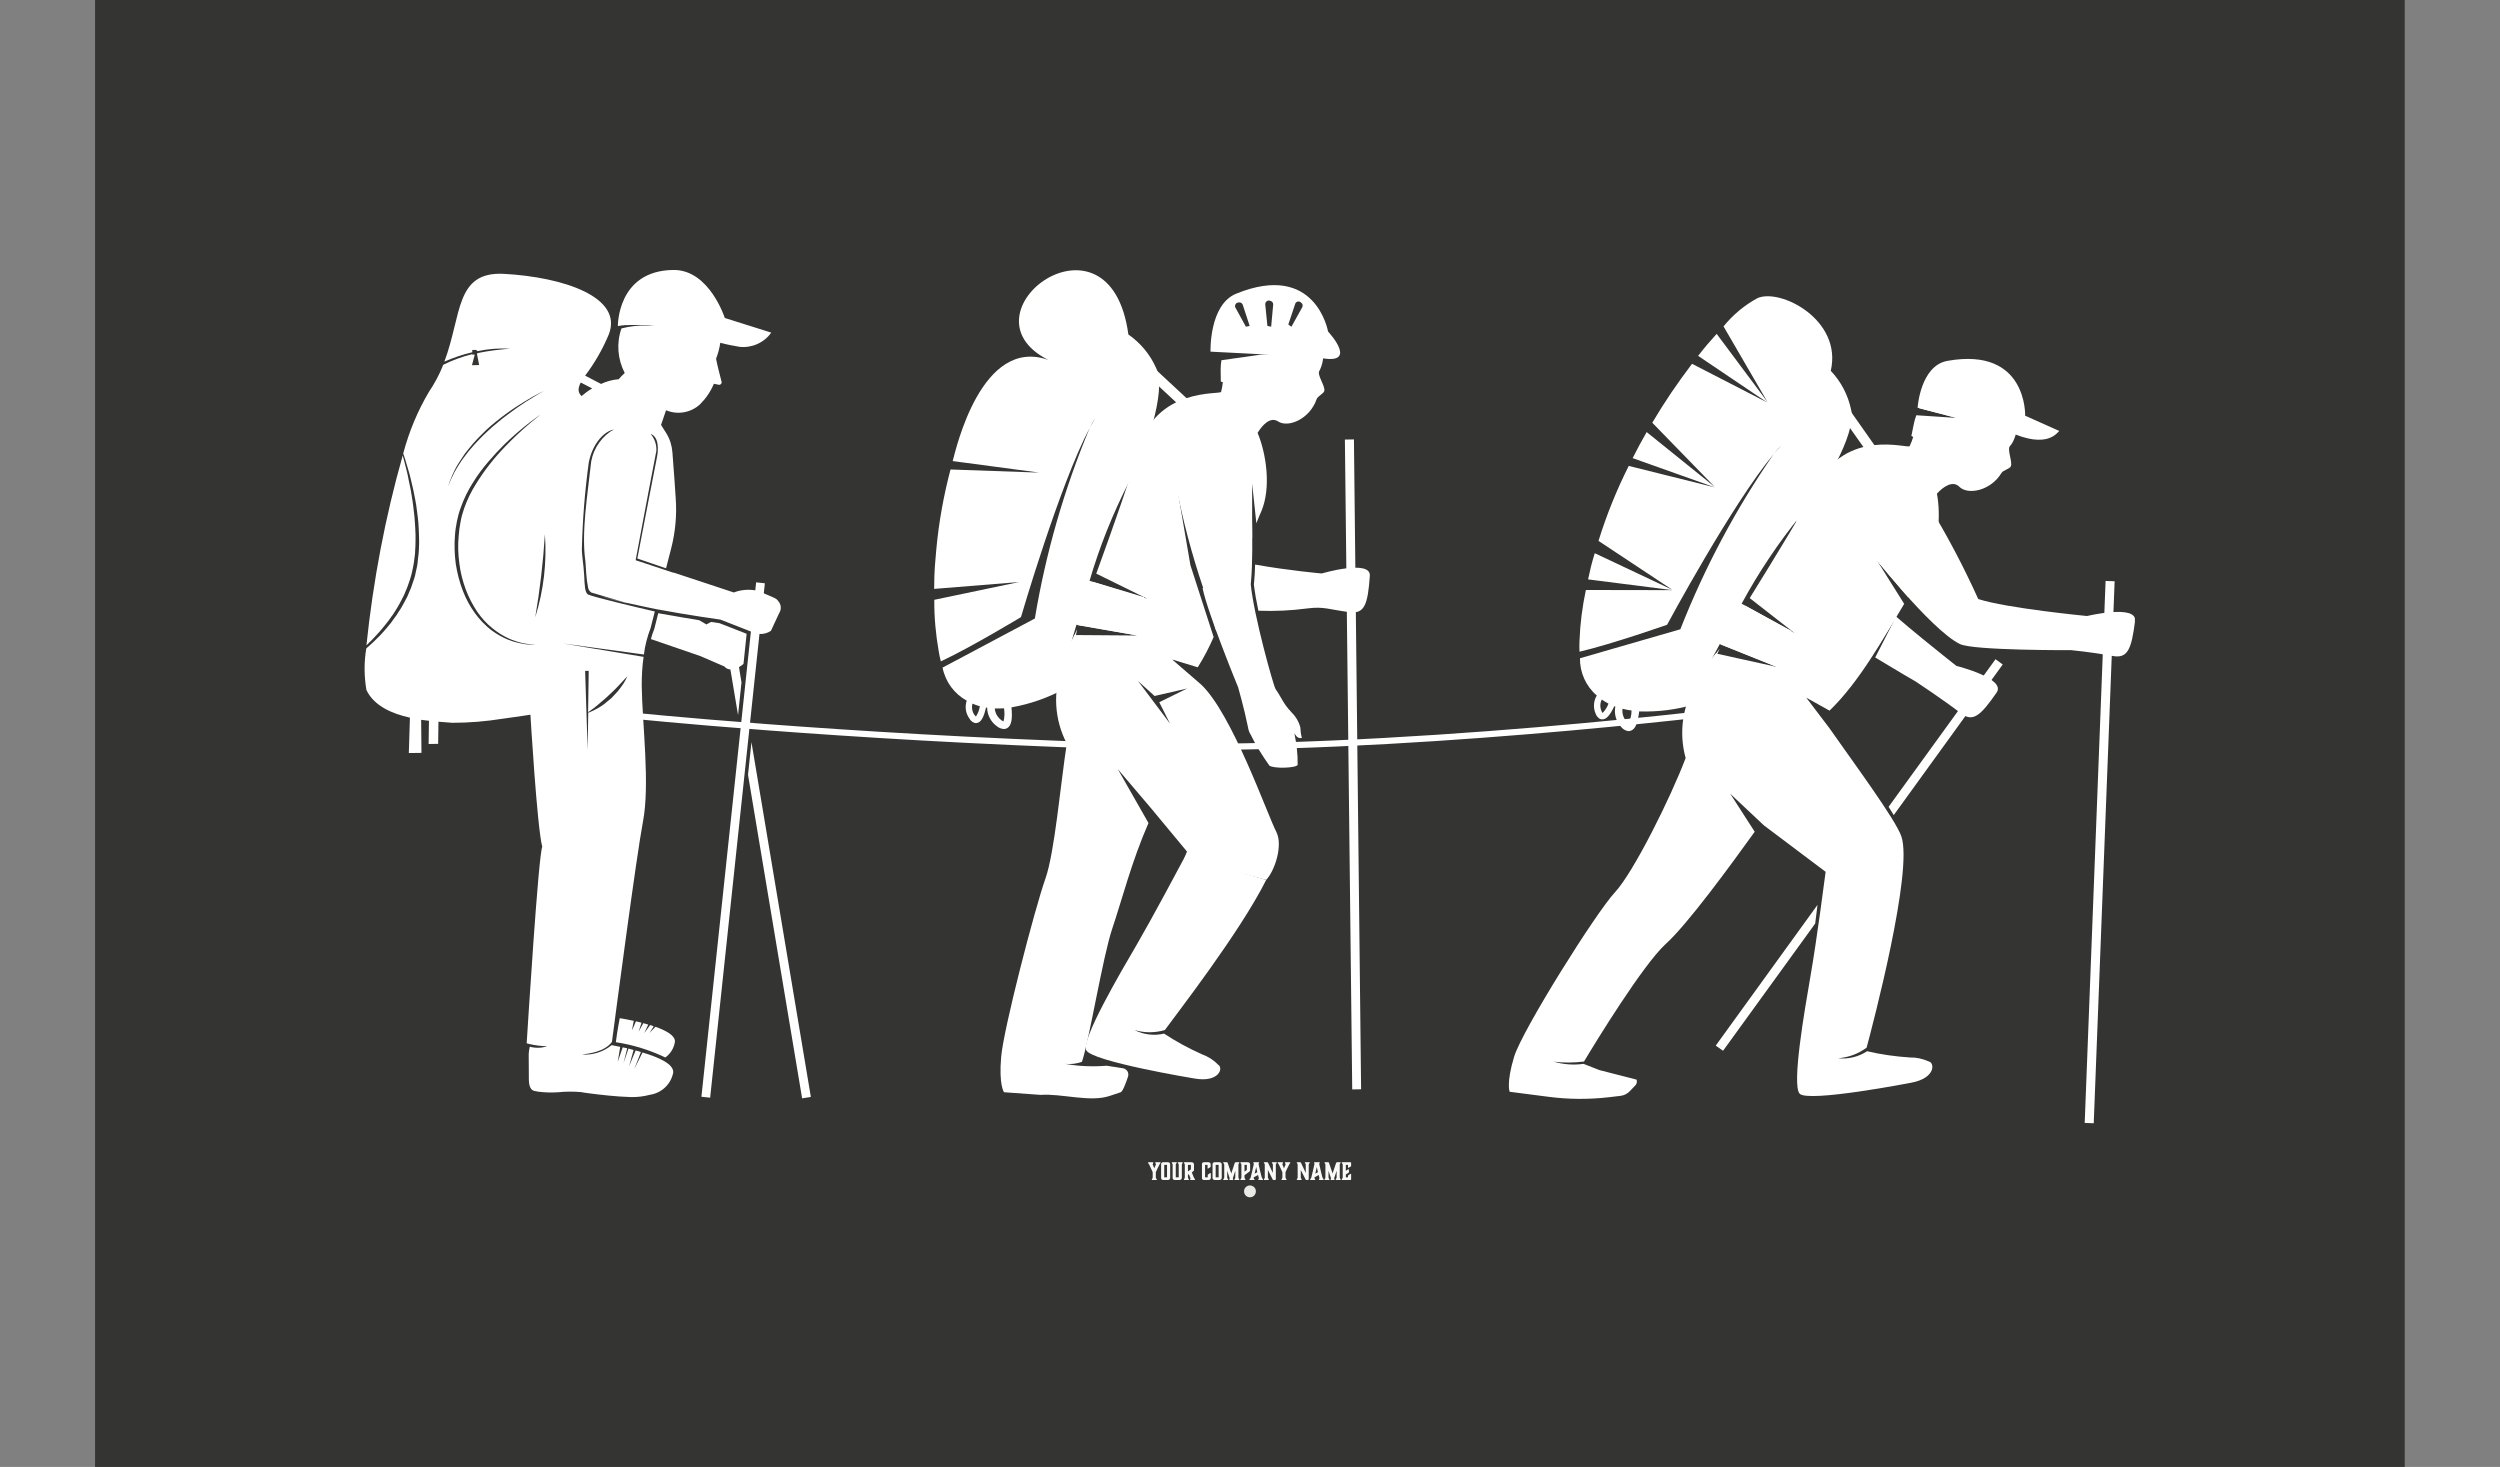 <svg xmlns="http://www.w3.org/2000/svg" version="1.1" xmlns:xlink="http://www.w3.org/1999/xlink" viewBox="0 0 13.087 7.679"><rect x="0" y="0" width="13.087" height="7.679" fill="#808080" stroke="none"/><g transform="matrix(0.816,0,0,0.816,6.008,6.084)"><rect width="14.817" height="14.817" x="-6.753" y="-10.158" fill="#343432"></rect><g transform="matrix(1,0,0,1,0,0)" clip-path="url(#SvgjsClipPath19072)"><g clip-path="url(#SvgjsClipPath190676fed7fe4-1639-46c5-82fa-522db4c468f3)"><path d=" M 4.939 -4.84 C 4.939 -4.84 4.956 -5.11 5.131 -5.141 C 5.644 -5.232 5.629 -4.789 5.629 -4.789 L 5.848 -4.691 C 5.837 -4.686 5.776 -4.569 5.522 -4.688 Z" fill="#ffffff" transform="matrix(1,0,0,1,0,0)" fill-rule="nonzero"></path></g><g clip-path="url(#SvgjsClipPath190676fed7fe4-1639-46c5-82fa-522db4c468f3)"><path d=" M 4.616 -3.937 C 4.616 -3.937 5.022 -3.415 5.211 -3.324 C 5.298 -3.282 5.925 -3.285 5.925 -3.285 C 5.925 -3.285 6.06 -3.272 6.189 -3.248 C 6.287 -3.229 6.311 -3.291 6.334 -3.472 C 6.348 -3.581 6.026 -3.504 6.026 -3.504 C 6.026 -3.504 5.508 -3.554 5.328 -3.613 C 5.234 -3.822 5.126 -4.026 5.006 -4.222 C 4.886 -4.418 4.681 -4.399 4.616 -3.937 Z" fill="#ffffff" transform="matrix(1,0,0,1,0,0)" fill-rule="nonzero"></path></g><g clip-path="url(#SvgjsClipPath190676fed7fe4-1639-46c5-82fa-522db4c468f3)"><path d=" M 6.145 -3.729 L 6.203 -3.727 L 6.069 -0.25 L 6.011 -0.252 Z" fill="#ffffff" transform="matrix(1,0,0,1,0,0)" fill-rule="nonzero"></path></g><g clip-path="url(#SvgjsClipPath190676fed7fe4-1639-46c5-82fa-522db4c468f3)"><path d=" M 4.446 -4.794 L 4.499 -4.832 L 4.665 -4.596 L 4.612 -4.559 Z" fill="#ffffff" transform="matrix(1,0,0,1,0,0)" fill-rule="nonzero"></path></g><g clip-path="url(#SvgjsClipPath190676fed7fe4-1639-46c5-82fa-522db4c468f3)"><path d=" M 5.188 -3.184 C 5.188 -3.184 4.786 -3.499 4.654 -3.635 C 4.649 -3.814 4.626 -4.348 4.626 -4.348 C 4.626 -4.348 4.409 -4.599 4.138 -4.219 C 4.138 -4.219 4.263 -3.603 4.388 -3.435 C 4.467 -3.364 4.554 -3.303 4.647 -3.251 L 4.789 -3.476 L 4.667 -3.238 C 4.8 -3.157 4.928 -3.083 4.928 -3.083 C 4.928 -3.083 5.111 -2.962 5.215 -2.881 C 5.293 -2.82 5.342 -2.863 5.446 -3.013 C 5.509 -3.104 5.188 -3.184 5.188 -3.184 Z" fill="#ffffff" transform="matrix(1,0,0,1,0,0)" fill-rule="nonzero"></path></g><g clip-path="url(#SvgjsClipPath190676fed7fe4-1639-46c5-82fa-522db4c468f3)"><path d=" M 4.297 -1.651 L 3.644 -0.748 L 3.691 -0.715 L 4.282 -1.531 L 4.297 -1.651 Z" fill="#ffffff" transform="matrix(1,0,0,1,0,0)" fill-rule="nonzero"></path></g><g clip-path="url(#SvgjsClipPath190676fed7fe4-1639-46c5-82fa-522db4c468f3)"><path d=" M 5.439 -3.227 L 4.753 -2.28 L 4.786 -2.227 L 5.485 -3.193 L 5.439 -3.227 Z" fill="#ffffff" transform="matrix(1,0,0,1,0,0)" fill-rule="nonzero"></path></g><g clip-path="url(#SvgjsClipPath190676fed7fe4-1639-46c5-82fa-522db4c468f3)"><path d=" M 4.3 -4.288 C 4.3 -4.288 4.554 -4.665 4.512 -4.83 C 4.492 -4.923 4.447 -5.009 4.382 -5.077 C 4.458 -5.405 4.057 -5.609 3.911 -5.543 C 3.827 -5.497 3.754 -5.436 3.694 -5.362 L 3.976 -4.877 L 3.65 -5.314 C 3.606 -5.265 3.579 -5.235 3.531 -5.173 L 3.976 -4.873 L 3.492 -5.122 C 3.4 -5.001 3.314 -4.875 3.237 -4.744 L 3.638 -4.332 L 3.201 -4.684 C 3.164 -4.62 3.146 -4.585 3.111 -4.517 L 3.639 -4.329 L 3.086 -4.467 C 3.008 -4.312 2.943 -4.151 2.892 -3.986 L 3.366 -3.672 L 2.868 -3.907 C 2.846 -3.836 2.841 -3.811 2.825 -3.739 L 3.367 -3.67 L 2.811 -3.671 C 2.788 -3.563 2.774 -3.454 2.77 -3.344 C 2.769 -3.32 2.769 -3.297 2.77 -3.275 C 2.979 -3.324 3.332 -3.448 3.332 -3.448 C 3.332 -3.448 3.751 -4.227 4.016 -4.543 C 4.03 -4.562 4.046 -4.58 4.064 -4.596 C 4.048 -4.581 4.033 -4.563 4.016 -4.543 C 3.774 -4.193 3.573 -3.816 3.417 -3.419 L 2.773 -3.233 C 2.772 -3.142 2.811 -3.054 2.881 -2.994 C 2.86 -2.96 2.857 -2.916 2.873 -2.879 C 2.878 -2.864 2.888 -2.852 2.901 -2.844 C 2.906 -2.842 2.911 -2.841 2.917 -2.841 C 2.944 -2.841 2.967 -2.87 2.993 -2.925 L 3 -2.923 C 2.991 -2.877 3.004 -2.83 3.035 -2.795 C 3.046 -2.78 3.062 -2.77 3.079 -2.766 C 3.086 -2.765 3.092 -2.766 3.099 -2.768 C 3.13 -2.779 3.144 -2.82 3.153 -2.892 C 3.273 -2.888 3.394 -2.903 3.51 -2.938 L 3.668 -3.292 L 3.667 -3.292 L 3.619 -3.229 L 3.67 -3.324 L 3.68 -3.32 L 4.038 -3.176 L 4.131 -3.408 L 3.81 -3.583 C 3.919 -3.784 4.046 -3.974 4.19 -4.151 Z M 2.918 -2.882 C 2.915 -2.886 2.913 -2.89 2.911 -2.895 C 2.901 -2.918 2.901 -2.945 2.913 -2.968 C 2.927 -2.959 2.941 -2.95 2.956 -2.942 C 2.948 -2.92 2.935 -2.899 2.918 -2.882 Z M 3.084 -2.816 C 3.079 -2.819 3.075 -2.823 3.072 -2.827 C 3.052 -2.849 3.042 -2.879 3.046 -2.909 C 3.065 -2.904 3.085 -2.9 3.104 -2.898 C 3.104 -2.869 3.097 -2.841 3.084 -2.816 Z" fill="#ffffff" transform="matrix(1,0,0,1,0,0)" fill-rule="nonzero"></path></g><g clip-path="url(#SvgjsClipPath190676fed7fe4-1639-46c5-82fa-522db4c468f3)"><path d=" M 5.532 -4.595 C 5.575 -4.638 5.594 -4.783 5.594 -4.783 C 5.594 -4.783 5.073 -4.985 5.003 -4.925 C 4.979 -4.9 4.961 -4.87 4.949 -4.837 L 5.187 -4.775 L 4.931 -4.792 C 4.924 -4.774 4.919 -4.756 4.915 -4.737 C 4.912 -4.724 4.899 -4.659 4.899 -4.659 L 4.911 -4.653 C 4.905 -4.633 4.897 -4.613 4.888 -4.594 C 4.879 -4.575 4.481 -4.715 4.288 -4.336 C 4.217 -4.197 4.038 -3.903 3.862 -3.619 L 4.149 -3.395 L 3.832 -3.571 L 3.832 -3.571 C 3.777 -3.481 3.723 -3.395 3.676 -3.322 L 3.68 -3.32 L 4.038 -3.177 L 3.644 -3.264 L 3.618 -3.229 C 3.561 -3.138 3.524 -3.081 3.524 -3.081 C 3.432 -2.936 3.405 -2.759 3.451 -2.593 C 3.356 -2.341 3.117 -1.86 2.997 -1.731 C 2.876 -1.602 2.404 -0.849 2.351 -0.678 C 2.299 -0.507 2.322 -0.452 2.322 -0.452 L 2.569 -0.42 C 2.698 -0.403 2.829 -0.402 2.959 -0.417 L 3.035 -0.426 C 3.057 -0.429 3.078 -0.44 3.093 -0.456 L 3.131 -0.496 C 3.138 -0.505 3.14 -0.518 3.136 -0.53 L 2.898 -0.591 L 2.796 -0.631 C 2.732 -0.622 2.667 -0.627 2.605 -0.645 C 2.669 -0.637 2.734 -0.638 2.799 -0.646 C 2.871 -0.767 3.177 -1.266 3.322 -1.399 C 3.463 -1.526 3.737 -1.902 3.894 -2.12 L 3.737 -2.364 L 3.953 -2.161 L 4.349 -1.863 C 4.349 -1.863 4.292 -1.421 4.251 -1.189 C 4.214 -0.974 4.131 -0.498 4.182 -0.44 C 4.234 -0.381 4.898 -0.51 4.898 -0.51 C 5.058 -0.54 5.049 -0.641 5.009 -0.647 C 4.971 -0.664 4.931 -0.673 4.889 -0.672 C 4.797 -0.678 4.705 -0.691 4.615 -0.712 C 4.56 -0.676 4.494 -0.66 4.429 -0.667 C 4.495 -0.672 4.558 -0.695 4.612 -0.735 C 4.653 -0.888 4.911 -1.869 4.835 -2.09 C 4.797 -2.2 4.529 -2.562 4.373 -2.785 L 4.225 -2.98 L 4.374 -2.897 C 4.566 -3.082 4.717 -3.357 4.853 -3.582 L 4.68 -3.858 L 4.878 -3.625 C 4.92 -3.695 4.955 -3.753 4.982 -3.792 C 5.075 -3.927 5.09 -4.147 5.063 -4.289 C 5.103 -4.333 5.164 -4.376 5.207 -4.333 C 5.261 -4.279 5.408 -4.306 5.478 -4.423 C 5.488 -4.439 5.53 -4.448 5.537 -4.464 C 5.55 -4.492 5.511 -4.573 5.532 -4.595 Z" fill="#ffffff" transform="matrix(1,0,0,1,0,0)" fill-rule="nonzero"></path></g><g clip-path="url(#SvgjsClipPath190676fed7fe4-1639-46c5-82fa-522db4c468f3)"><path d=" M -3.387 -0.924 C -3.387 -0.924 -3.348 -0.918 -3.297 -0.907 L -3.309 -0.845 L -3.283 -0.904 C -3.272 -0.901 -3.26 -0.898 -3.247 -0.895 L -3.266 -0.837 L -3.236 -0.892 C -3.226 -0.889 -3.215 -0.887 -3.204 -0.883 L -3.23 -0.828 L -3.192 -0.88 C -3.184 -0.878 -3.177 -0.875 -3.169 -0.872 C -3.181 -0.853 -3.196 -0.829 -3.196 -0.829 L -3.158 -0.869 C -3.088 -0.844 -3.03 -0.812 -3.033 -0.773 C -3.039 -0.732 -3.061 -0.696 -3.095 -0.672 C -3.195 -0.72 -3.302 -0.753 -3.412 -0.77 C -3.403 -0.844 -3.387 -0.924 -3.387 -0.924 Z" fill="#ffffff" transform="matrix(1,0,0,1,0,0)" fill-rule="nonzero"></path></g><g clip-path="url(#SvgjsClipPath190676fed7fe4-1639-46c5-82fa-522db4c468f3)"><path d=" M -3.167 -3.417 L -3.166 -3.419 L -3.14 -3.522 C -3.042 -3.504 -2.949 -3.489 -2.877 -3.477 L -2.831 -3.45 L -2.801 -3.466 C -2.774 -3.462 -2.754 -3.459 -2.747 -3.458 L -2.573 -3.39 L -2.593 -3.197 C -2.597 -3.194 -2.6 -3.191 -2.604 -3.188 C -2.61 -3.184 -2.616 -3.18 -2.622 -3.176 L -2.606 -3.078 L -2.628 -2.868 L -2.677 -3.161 C -2.692 -3.162 -2.706 -3.168 -2.715 -3.18 L -2.87 -3.247 L -3.187 -3.356 C -3.182 -3.377 -3.175 -3.397 -3.167 -3.417 Z" fill="#ffffff" transform="matrix(1,0,0,1,0,0)" fill-rule="nonzero"></path></g><g clip-path="url(#SvgjsClipPath190676fed7fe4-1639-46c5-82fa-522db4c468f3)"><path d=" M -2.161 -0.419 L -2.217 -0.41 L -2.564 -2.485 L -2.542 -2.695 L -2.161 -0.419 Z" fill="#ffffff" transform="matrix(1,0,0,1,0,0)" fill-rule="nonzero"></path></g><g clip-path="url(#SvgjsClipPath190676fed7fe4-1639-46c5-82fa-522db4c468f3)"><path d=" M -2.863 -0.42 L -2.512 -3.72 L -2.456 -3.714 L -2.807 -0.414 Z" fill="#ffffff" transform="matrix(1,0,0,1,0,0)" fill-rule="nonzero"></path></g><g clip-path="url(#SvgjsClipPath190676fed7fe4-1639-46c5-82fa-522db4c468f3)"><path d=" M -4.753 -4.433 C -4.749 -4.415 -4.744 -4.396 -4.741 -4.376 C -4.737 -4.356 -4.732 -4.336 -4.728 -4.314 C -4.725 -4.293 -4.72 -4.271 -4.717 -4.247 C -4.714 -4.224 -4.71 -4.201 -4.708 -4.176 C -4.705 -4.152 -4.702 -4.128 -4.701 -4.102 C -4.7 -4.076 -4.697 -4.051 -4.697 -4.025 C -4.697 -4.012 -4.697 -3.999 -4.697 -3.986 C -4.697 -3.973 -4.698 -3.96 -4.698 -3.946 C -4.699 -3.933 -4.7 -3.92 -4.7 -3.907 C -4.701 -3.893 -4.704 -3.88 -4.705 -3.867 C -4.707 -3.854 -4.708 -3.84 -4.711 -3.827 L -4.719 -3.788 L -4.724 -3.768 C -4.725 -3.763 -4.727 -3.756 -4.729 -3.75 C -4.733 -3.737 -4.737 -3.724 -4.742 -3.711 C -4.746 -3.698 -4.751 -3.686 -4.756 -3.674 C -4.761 -3.661 -4.766 -3.65 -4.771 -3.638 L -4.789 -3.603 C -4.796 -3.591 -4.801 -3.579 -4.808 -3.568 L -4.828 -3.535 C -4.832 -3.53 -4.835 -3.524 -4.838 -3.519 L -4.849 -3.504 C -4.857 -3.493 -4.864 -3.483 -4.871 -3.473 C -4.878 -3.463 -4.887 -3.454 -4.894 -3.444 C -4.901 -3.435 -4.909 -3.425 -4.917 -3.416 L -4.94 -3.39 C -4.964 -3.363 -4.988 -3.339 -5.012 -3.316 C -4.969 -3.729 -4.892 -4.136 -4.779 -4.535 L -4.778 -4.529 C -4.774 -4.515 -4.77 -4.5 -4.766 -4.484 C -4.762 -4.468 -4.757 -4.451 -4.753 -4.433 Z" fill="#ffffff" transform="matrix(1,0,0,1,0,0)" fill-rule="nonzero"></path></g><g clip-path="url(#SvgjsClipPath190676fed7fe4-1639-46c5-82fa-522db4c468f3)"><path d=" M -3.558 -3.648 L -3.559 -3.649 C -3.563 -3.651 -3.567 -3.653 -3.57 -3.655 C -3.564 -3.651 -3.557 -3.648 -3.55 -3.645 Z" fill="#ffffff" transform="matrix(1,0,0,1,0,0)" fill-rule="nonzero"></path></g><g clip-path="url(#SvgjsClipPath190676fed7fe4-1639-46c5-82fa-522db4c468f3)"><path d=" M -3.514 -3.633 C -3.471 -3.62 -3.411 -3.605 -3.353 -3.591 L -3.332 -3.585 C -3.4 -3.6 -3.463 -3.617 -3.514 -3.633 Z" fill="#ffffff" transform="matrix(1,0,0,1,0,0)" fill-rule="nonzero"></path></g><g clip-path="url(#SvgjsClipPath190676fed7fe4-1639-46c5-82fa-522db4c468f3)"><path d=" M -2.363 -3.59 C -2.383 -3.619 -2.38 -3.614 -2.464 -3.65 C -2.469 -3.652 -2.474 -3.654 -2.48 -3.657 C -2.492 -3.662 -2.505 -3.666 -2.519 -3.669 C -2.565 -3.676 -2.612 -3.672 -2.655 -3.655 L -3.039 -3.782 L -3.044 -3.782 L -3.285 -3.862 L -3.22 -4.208 L -3.194 -4.345 L -3.152 -4.564 C -3.15 -4.603 -3.163 -4.642 -3.189 -4.672 C -3.187 -4.671 -3.184 -4.67 -3.182 -4.669 C -3.122 -4.639 -3.148 -4.524 -3.148 -4.524 L -3.207 -4.221 L -3.274 -3.873 L -3.09 -3.81 L -3.057 -3.938 C -3.03 -4.043 -3.02 -4.152 -3.028 -4.261 L -3.036 -4.379 L -3.049 -4.553 C -3.052 -4.596 -3.065 -4.639 -3.088 -4.676 L -3.122 -4.73 L -3.09 -4.824 C -3.016 -4.793 -2.931 -4.808 -2.872 -4.862 C -2.834 -4.9 -2.804 -4.944 -2.783 -4.994 L -2.754 -4.988 C -2.748 -4.986 -2.742 -4.988 -2.738 -4.992 C -2.734 -4.996 -2.732 -5.002 -2.734 -5.008 C -2.745 -5.05 -2.765 -5.129 -2.769 -5.155 C -2.756 -5.188 -2.747 -5.222 -2.742 -5.257 C -2.702 -5.246 -2.661 -5.238 -2.619 -5.231 C -2.54 -5.222 -2.461 -5.257 -2.415 -5.322 L -2.713 -5.416 C -2.713 -5.416 -2.812 -5.726 -3.042 -5.724 C -3.404 -5.721 -3.399 -5.364 -3.399 -5.364 C -3.393 -5.365 -3.387 -5.366 -3.381 -5.367 C -3.377 -5.367 -3.373 -5.368 -3.368 -5.369 L -3.363 -5.369 C -3.362 -5.369 -3.361 -5.369 -3.36 -5.369 C -3.359 -5.369 -3.357 -5.369 -3.355 -5.37 L -3.352 -5.37 L -3.346 -5.37 C -3.345 -5.37 -3.344 -5.37 -3.343 -5.37 L -3.337 -5.37 C -3.335 -5.37 -3.334 -5.37 -3.333 -5.37 L -3.326 -5.371 L -3.324 -5.371 C -3.315 -5.371 -3.306 -5.371 -3.296 -5.371 L -3.269 -5.371 C -3.267 -5.371 -3.264 -5.371 -3.262 -5.371 L -3.254 -5.371 C -3.251 -5.371 -3.249 -5.371 -3.246 -5.371 C -3.244 -5.371 -3.241 -5.371 -3.238 -5.371 C -3.235 -5.371 -3.232 -5.371 -3.229 -5.371 C -3.226 -5.371 -3.224 -5.371 -3.221 -5.371 C -3.218 -5.371 -3.215 -5.371 -3.211 -5.371 L -3.203 -5.371 C -3.199 -5.371 -3.195 -5.371 -3.191 -5.37 C -3.189 -5.37 -3.186 -5.37 -3.184 -5.37 C -3.177 -5.37 -3.171 -5.369 -3.164 -5.369 L -3.209 -5.368 C -3.209 -5.368 -3.21 -5.368 -3.21 -5.368 C -3.266 -5.369 -3.322 -5.363 -3.376 -5.349 C -3.409 -5.255 -3.401 -5.152 -3.355 -5.063 C -3.37 -5.049 -3.383 -5.036 -3.394 -5.023 C -3.434 -5.02 -3.472 -5.009 -3.507 -4.993 L -3.609 -5.046 C -3.547 -5.128 -3.496 -5.217 -3.457 -5.311 C -3.364 -5.55 -3.747 -5.678 -4.129 -5.699 C -4.444 -5.716 -4.399 -5.436 -4.512 -5.136 C -4.455 -5.161 -4.395 -5.182 -4.333 -5.196 L -4.333 -5.211 L -4.308 -5.211 L -4.3 -5.203 C -4.231 -5.218 -4.16 -5.223 -4.089 -5.219 C -4.159 -5.214 -4.229 -5.205 -4.298 -5.191 L -4.303 -5.186 L -4.289 -5.114 L -4.335 -5.113 L -4.317 -5.181 L -4.333 -5.181 L -4.333 -5.184 C -4.397 -5.168 -4.46 -5.145 -4.519 -5.116 C -4.543 -5.055 -4.574 -4.997 -4.611 -4.942 C -4.684 -4.819 -4.739 -4.686 -4.776 -4.547 C -4.774 -4.542 -4.772 -4.537 -4.771 -4.532 C -4.766 -4.518 -4.761 -4.503 -4.757 -4.487 C -4.752 -4.471 -4.747 -4.455 -4.742 -4.437 C -4.737 -4.419 -4.731 -4.4 -4.727 -4.38 C -4.717 -4.34 -4.707 -4.297 -4.699 -4.251 C -4.695 -4.228 -4.69 -4.204 -4.688 -4.18 C -4.685 -4.155 -4.681 -4.13 -4.679 -4.105 C -4.678 -4.079 -4.675 -4.053 -4.675 -4.026 C -4.675 -4.013 -4.674 -4 -4.674 -3.987 C -4.673 -3.973 -4.675 -3.96 -4.675 -3.946 C -4.675 -3.933 -4.676 -3.919 -4.677 -3.906 L -4.682 -3.865 C -4.683 -3.851 -4.684 -3.837 -4.687 -3.824 L -4.696 -3.783 L -4.7 -3.763 C -4.702 -3.755 -4.704 -3.75 -4.706 -3.743 C -4.711 -3.73 -4.715 -3.717 -4.719 -3.705 C -4.723 -3.691 -4.728 -3.679 -4.734 -3.666 C -4.739 -3.654 -4.745 -3.641 -4.75 -3.628 C -4.763 -3.604 -4.775 -3.58 -4.788 -3.558 C -4.795 -3.546 -4.803 -3.535 -4.81 -3.524 C -4.813 -3.519 -4.817 -3.513 -4.82 -3.508 C -4.824 -3.503 -4.828 -3.497 -4.832 -3.492 C -4.839 -3.482 -4.847 -3.472 -4.854 -3.461 C -4.862 -3.451 -4.87 -3.442 -4.878 -3.432 C -4.886 -3.423 -4.894 -3.414 -4.902 -3.404 C -4.91 -3.395 -4.918 -3.387 -4.926 -3.378 C -4.954 -3.349 -4.983 -3.322 -5.013 -3.296 C -5.028 -3.207 -5.027 -3.117 -5.012 -3.029 C -4.963 -2.927 -4.847 -2.877 -4.733 -2.852 L -4.74 -2.625 L -4.659 -2.626 L -4.661 -2.838 C -4.644 -2.836 -4.627 -2.834 -4.611 -2.832 L -4.613 -2.683 L -4.552 -2.684 L -4.55 -2.826 C -4.512 -2.823 -4.481 -2.821 -4.461 -2.819 C -4.353 -2.819 -4.245 -2.828 -4.139 -2.845 C -4.041 -2.858 -3.96 -2.871 -3.96 -2.871 C -3.96 -2.871 -3.917 -2.143 -3.884 -2.024 C -3.909 -1.967 -3.977 -0.871 -3.984 -0.763 C -3.978 -0.761 -3.971 -0.76 -3.965 -0.758 L -3.965 -0.758 L -3.965 -0.758 C -3.928 -0.749 -3.89 -0.745 -3.853 -0.744 C -3.888 -0.732 -3.927 -0.731 -3.964 -0.741 C -3.968 -0.726 -3.97 -0.71 -3.971 -0.694 L -3.97 -0.529 C -3.97 -0.5 -3.963 -0.463 -3.934 -0.457 C -3.927 -0.456 -3.92 -0.455 -3.913 -0.453 C -3.869 -0.447 -3.825 -0.446 -3.78 -0.449 C -3.732 -0.454 -3.684 -0.454 -3.636 -0.45 C -3.63 -0.448 -3.61 -0.446 -3.583 -0.442 C -3.516 -0.433 -3.402 -0.42 -3.316 -0.418 C -3.274 -0.417 -3.233 -0.422 -3.192 -0.433 C -3.118 -0.444 -3.058 -0.501 -3.044 -0.575 C -3.039 -0.63 -3.139 -0.674 -3.241 -0.704 L -3.294 -0.597 L -3.251 -0.707 C -3.262 -0.711 -3.274 -0.714 -3.285 -0.717 L -3.327 -0.616 L -3.298 -0.72 C -3.31 -0.723 -3.321 -0.726 -3.331 -0.729 L -3.363 -0.635 L -3.339 -0.731 L -3.368 -0.737 L -3.4 -0.643 L -3.384 -0.74 C -3.414 -0.747 -3.436 -0.75 -3.439 -0.751 C -3.493 -0.707 -3.561 -0.686 -3.63 -0.691 C -3.579 -0.697 -3.483 -0.71 -3.437 -0.772 C -3.416 -0.933 -3.28 -1.965 -3.238 -2.185 C -3.192 -2.424 -3.243 -2.818 -3.246 -3.057 C -3.246 -3.119 -3.243 -3.181 -3.234 -3.242 L -3.752 -3.328 L -3.232 -3.257 C -3.225 -3.315 -3.21 -3.372 -3.189 -3.427 L -3.162 -3.533 C -3.271 -3.558 -3.548 -3.624 -3.588 -3.641 C -3.612 -3.652 -3.612 -3.703 -3.615 -3.762 C -3.615 -3.766 -3.616 -3.771 -3.616 -3.775 C -3.619 -3.833 -3.63 -3.894 -3.63 -3.929 C -3.626 -4.116 -3.611 -4.302 -3.586 -4.487 C -3.561 -4.618 -3.48 -4.692 -3.425 -4.7 C -3.433 -4.696 -3.441 -4.691 -3.449 -4.686 C -3.522 -4.634 -3.568 -4.552 -3.574 -4.463 C -3.591 -4.296 -3.635 -4.042 -3.607 -3.853 C -3.605 -3.829 -3.604 -3.805 -3.602 -3.778 C -3.6 -3.747 -3.596 -3.716 -3.59 -3.686 C -3.588 -3.674 -3.581 -3.663 -3.57 -3.655 L -3.354 -3.591 C -3.256 -3.569 -3.162 -3.55 -3.158 -3.549 C -2.945 -3.509 -2.741 -3.481 -2.741 -3.481 L -2.547 -3.405 L -2.519 -3.394 C -2.51 -3.391 -2.501 -3.39 -2.492 -3.389 C -2.466 -3.387 -2.439 -3.394 -2.417 -3.409 L -2.365 -3.521 C -2.351 -3.542 -2.35 -3.569 -2.363 -3.59 Z M -3.586 -3.152 L -3.59 -2.887 L -3.583 -2.892 C -3.579 -2.894 -3.574 -2.898 -3.569 -2.902 L -3.551 -2.915 C -3.544 -2.92 -3.538 -2.926 -3.53 -2.932 C -3.523 -2.938 -3.515 -2.944 -3.508 -2.951 C -3.5 -2.957 -3.492 -2.964 -3.484 -2.971 C -3.476 -2.978 -3.468 -2.985 -3.46 -2.993 C -3.444 -3.007 -3.429 -3.023 -3.414 -3.037 C -3.399 -3.051 -3.387 -3.066 -3.375 -3.078 C -3.355 -3.1 -3.34 -3.116 -3.338 -3.118 C -3.345 -3.101 -3.354 -3.085 -3.364 -3.069 C -3.375 -3.053 -3.386 -3.038 -3.398 -3.023 C -3.405 -3.015 -3.412 -3.007 -3.42 -2.999 C -3.428 -2.991 -3.435 -2.983 -3.443 -2.975 C -3.452 -2.968 -3.46 -2.961 -3.469 -2.954 C -3.477 -2.946 -3.486 -2.94 -3.494 -2.934 C -3.503 -2.928 -3.511 -2.922 -3.52 -2.917 L -3.532 -2.91 L -3.544 -2.904 C -3.551 -2.9 -3.558 -2.896 -3.564 -2.894 C -3.57 -2.891 -3.576 -2.889 -3.58 -2.887 C -3.585 -2.885 -3.587 -2.885 -3.589 -2.884 L -3.593 -2.646 L -3.609 -3.152 Z M -3.929 -3.496 C -3.899 -3.673 -3.878 -3.851 -3.867 -4.029 C -3.854 -3.849 -3.875 -3.668 -3.929 -3.496 Z M -4.475 -4.368 C -4.484 -4.346 -4.489 -4.333 -4.489 -4.333 C -4.489 -4.333 -4.485 -4.346 -4.477 -4.369 C -4.472 -4.381 -4.467 -4.394 -4.46 -4.41 C -4.457 -4.418 -4.453 -4.426 -4.449 -4.434 C -4.445 -4.443 -4.439 -4.452 -4.435 -4.461 C -4.43 -4.47 -4.424 -4.479 -4.418 -4.489 C -4.412 -4.498 -4.406 -4.508 -4.399 -4.518 C -4.392 -4.528 -4.385 -4.538 -4.378 -4.549 C -4.37 -4.559 -4.362 -4.569 -4.354 -4.579 C -4.338 -4.599 -4.32 -4.62 -4.301 -4.64 C -4.282 -4.66 -4.262 -4.679 -4.242 -4.699 C -4.222 -4.718 -4.2 -4.736 -4.179 -4.753 C -4.158 -4.77 -4.136 -4.787 -4.115 -4.802 C -4.073 -4.833 -4.032 -4.859 -3.996 -4.881 C -3.961 -4.903 -3.93 -4.919 -3.908 -4.931 C -3.891 -4.94 -3.879 -4.945 -3.875 -4.947 C -3.879 -4.945 -3.89 -4.938 -3.907 -4.929 C -3.928 -4.916 -3.958 -4.898 -3.993 -4.876 C -4.01 -4.864 -4.029 -4.852 -4.049 -4.838 C -4.068 -4.824 -4.089 -4.809 -4.109 -4.794 C -4.13 -4.779 -4.151 -4.762 -4.172 -4.744 C -4.193 -4.727 -4.214 -4.709 -4.234 -4.69 C -4.255 -4.671 -4.274 -4.652 -4.293 -4.632 C -4.312 -4.612 -4.33 -4.593 -4.346 -4.573 C -4.355 -4.563 -4.363 -4.553 -4.37 -4.543 C -4.378 -4.533 -4.385 -4.523 -4.392 -4.514 C -4.399 -4.504 -4.406 -4.495 -4.412 -4.485 C -4.418 -4.476 -4.424 -4.467 -4.429 -4.458 C -4.434 -4.449 -4.439 -4.44 -4.444 -4.432 C -4.449 -4.424 -4.453 -4.416 -4.456 -4.408 C -4.464 -4.393 -4.47 -4.379 -4.475 -4.368 Z M -4.212 -3.414 C -4.251 -3.445 -4.286 -3.481 -4.315 -3.521 C -4.348 -3.566 -4.374 -3.615 -4.394 -3.667 C -4.415 -3.723 -4.43 -3.78 -4.439 -3.839 C -4.447 -3.9 -4.449 -3.961 -4.444 -4.022 C -4.442 -4.053 -4.437 -4.084 -4.431 -4.114 C -4.425 -4.144 -4.417 -4.173 -4.406 -4.202 C -4.386 -4.258 -4.36 -4.311 -4.328 -4.361 C -4.299 -4.408 -4.266 -4.452 -4.23 -4.494 C -4.196 -4.534 -4.162 -4.57 -4.13 -4.602 C -4.077 -4.654 -4.021 -4.702 -3.963 -4.747 C -3.924 -4.777 -3.899 -4.794 -3.896 -4.796 C -3.899 -4.794 -3.922 -4.775 -3.96 -4.743 C -4.016 -4.696 -4.069 -4.646 -4.12 -4.593 C -4.192 -4.519 -4.256 -4.438 -4.31 -4.35 C -4.341 -4.301 -4.366 -4.249 -4.385 -4.195 C -4.395 -4.167 -4.403 -4.138 -4.408 -4.109 C -4.414 -4.08 -4.418 -4.05 -4.42 -4.02 C -4.426 -3.961 -4.424 -3.901 -4.416 -3.842 C -4.409 -3.785 -4.395 -3.729 -4.375 -3.675 C -4.356 -3.624 -4.331 -3.576 -4.301 -3.531 C -4.273 -3.491 -4.241 -3.455 -4.203 -3.425 C -4.171 -3.399 -4.136 -3.377 -4.099 -3.36 C -4.07 -3.347 -4.04 -3.337 -4.009 -3.33 C -3.989 -3.326 -3.969 -3.323 -3.949 -3.321 L -3.927 -3.318 L -3.949 -3.319 C -3.956 -3.32 -3.964 -3.32 -3.975 -3.321 C -3.987 -3.322 -3.998 -3.324 -4.01 -3.326 C -4.042 -3.332 -4.073 -3.34 -4.103 -3.352 C -4.142 -3.368 -4.178 -3.389 -4.212 -3.414 Z M -3.632 -4.915 C -3.658 -4.94 -3.655 -4.967 -3.637 -5.002 L -3.564 -4.964 C -3.588 -4.95 -3.611 -4.933 -3.632 -4.915 Z" fill="#ffffff" transform="matrix(1,0,0,1,0,0)" fill-rule="nonzero"></path></g><g clip-path="url(#SvgjsClipPath190676fed7fe4-1639-46c5-82fa-522db4c468f3)"><path d=" M 1.369 -0.468 L 1.312 -0.467 L 1.265 -4.636 L 1.323 -4.637 L 1.369 -0.468 Z" fill="#ffffff" transform="matrix(1,0,0,1,0,0)" fill-rule="nonzero"></path></g><g clip-path="url(#SvgjsClipPath190676fed7fe4-1639-46c5-82fa-522db4c468f3)"><path d=" M 0.451 -0.626 C 0.423 -0.656 0.387 -0.678 0.349 -0.692 C 0.264 -0.73 0.182 -0.774 0.105 -0.825 C 0.041 -0.81 -0.026 -0.818 -0.085 -0.848 C -0.021 -0.829 0.046 -0.829 0.11 -0.848 C 0.18 -0.945 0.591 -1.473 0.76 -1.811 L 0.242 -1.966 C 0.191 -1.871 0.03 -1.568 -0.069 -1.398 C -0.179 -1.21 -0.423 -0.793 -0.395 -0.72 C -0.367 -0.647 0.3 -0.537 0.3 -0.537 C 0.46 -0.509 0.488 -0.607 0.451 -0.626 Z" fill="#ffffff" transform="matrix(1,0,0,1,0,0)" fill-rule="nonzero"></path></g><g clip-path="url(#SvgjsClipPath190676fed7fe4-1639-46c5-82fa-522db4c468f3)"><path d=" M -0.002 -5.046 L 0.042 -5.094 L 0.253 -4.898 L 0.209 -4.85 Z" fill="#ffffff" transform="matrix(1,0,0,1,0,0)" fill-rule="nonzero"></path></g><g clip-path="url(#SvgjsClipPath190676fed7fe4-1639-46c5-82fa-522db4c468f3)"><path d=" M 1.116 -3.777 C 1.116 -3.777 0.908 -3.795 0.689 -3.834 C 0.688 -3.794 0.686 -3.758 0.683 -3.726 L 0.681 -3.707 C 0.688 -3.65 0.698 -3.594 0.71 -3.538 C 0.816 -3.534 0.922 -3.539 1.027 -3.553 C 1.132 -3.566 1.162 -3.546 1.293 -3.529 C 1.391 -3.515 1.412 -3.578 1.425 -3.761 C 1.434 -3.87 1.116 -3.777 1.116 -3.777 Z" fill="#ffffff" transform="matrix(1,0,0,1,0,0)" fill-rule="nonzero"></path></g><g clip-path="url(#SvgjsClipPath190676fed7fe4-1639-46c5-82fa-522db4c468f3)"><path d=" M 0.979 -2.79 C 0.969 -2.828 0.948 -2.862 0.92 -2.889 C 0.895 -2.915 0.874 -2.945 0.856 -2.978 C 0.845 -2.998 0.833 -3.017 0.82 -3.036 C 0.807 -3.055 0.68 -3.508 0.661 -3.708 L 0.663 -3.728 C 0.683 -3.95 0.659 -4.419 0.659 -4.419 C 0.659 -4.419 0.449 -4.724 0.182 -4.342 C 0.225 -4.119 0.283 -3.899 0.356 -3.684 L 0.352 -3.683 C 0.385 -3.521 0.58 -3.047 0.58 -3.047 C 0.58 -3.047 0.618 -2.916 0.644 -2.788 C 0.646 -2.773 0.651 -2.759 0.659 -2.746 L 0.659 -2.746 C 0.694 -2.675 0.735 -2.608 0.781 -2.544 C 0.81 -2.524 0.95 -2.528 0.962 -2.549 C 0.963 -2.617 0.955 -2.685 0.941 -2.751 C 0.944 -2.747 0.948 -2.742 0.951 -2.737 C 0.959 -2.724 0.974 -2.718 0.989 -2.722 C 0.983 -2.744 0.98 -2.767 0.979 -2.79 Z" fill="#ffffff" transform="matrix(1,0,0,1,0,0)" fill-rule="nonzero"></path></g><g clip-path="url(#SvgjsClipPath190676fed7fe4-1639-46c5-82fa-522db4c468f3)"><path d=" M -0.12 -4.364 L -0.041 -4.52 C -0.041 -4.52 0.13 -4.942 0.054 -5.095 C 0.016 -5.181 -0.046 -5.256 -0.124 -5.31 C -0.242 -6.181 -1.231 -5.447 -0.638 -5.147 C -1.067 -5.299 -1.231 -4.572 -1.251 -4.498 L -0.696 -4.424 L -1.265 -4.444 C -1.309 -4.277 -1.34 -4.106 -1.356 -3.933 L -1.363 -3.851 C -1.368 -3.793 -1.37 -3.736 -1.37 -3.678 L -0.825 -3.722 L -1.369 -3.608 C -1.37 -3.498 -1.36 -3.388 -1.341 -3.28 C -1.337 -3.256 -1.333 -3.234 -1.327 -3.213 C -1.134 -3.303 -0.813 -3.497 -0.813 -3.497 C -0.813 -3.497 -0.565 -4.347 -0.372 -4.711 C -0.362 -4.733 -0.35 -4.754 -0.336 -4.773 C -0.348 -4.754 -0.359 -4.734 -0.372 -4.711 C -0.536 -4.318 -0.654 -3.908 -0.724 -3.488 L -1.316 -3.173 C -1.298 -3.082 -1.241 -3.005 -1.161 -2.961 C -1.174 -2.922 -1.168 -2.88 -1.144 -2.847 C -1.137 -2.833 -1.125 -2.823 -1.11 -2.818 C -1.105 -2.817 -1.099 -2.817 -1.094 -2.818 C -1.067 -2.824 -1.051 -2.858 -1.037 -2.917 L -1.03 -2.916 C -1.029 -2.869 -1.007 -2.826 -0.969 -2.798 C -0.955 -2.786 -0.937 -2.779 -0.919 -2.779 C -0.913 -2.78 -0.906 -2.782 -0.901 -2.785 C -0.873 -2.802 -0.867 -2.846 -0.874 -2.918 C -0.755 -2.939 -0.64 -2.979 -0.534 -3.037 L -0.453 -3.416 L -0.454 -3.416 L -0.488 -3.344 L -0.457 -3.448 L -0.446 -3.446 L -0.066 -3.379 L -0.023 -3.625 L -0.373 -3.73 C -0.309 -3.949 -0.224 -4.161 -0.12 -4.364 Z M -1.102 -2.859 C -1.105 -2.862 -1.108 -2.865 -1.111 -2.869 C -1.126 -2.89 -1.131 -2.917 -1.124 -2.942 C -1.109 -2.935 -1.093 -2.93 -1.077 -2.925 C -1.08 -2.902 -1.089 -2.879 -1.102 -2.859 Z M -0.925 -2.828 C -0.93 -2.83 -0.935 -2.833 -0.939 -2.836 C -0.963 -2.854 -0.979 -2.881 -0.981 -2.911 C -0.961 -2.91 -0.942 -2.911 -0.922 -2.912 C -0.917 -2.884 -0.918 -2.855 -0.925 -2.828 Z" fill="#ffffff" transform="matrix(1,0,0,1,0,0)" fill-rule="nonzero"></path></g><g clip-path="url(#SvgjsClipPath190676fed7fe4-1639-46c5-82fa-522db4c468f3)"><path d=" M 1.101 -5.076 C 1.122 -5.116 1.13 -5.162 1.125 -5.207 L 0.727 -5.181 L 0.473 -5.145 C 0.47 -5.126 0.468 -5.106 0.468 -5.087 C 0.468 -5.074 0.469 -5.008 0.469 -5.008 L 0.482 -5.004 C 0.48 -4.983 0.476 -4.963 0.471 -4.942 C 0.466 -4.922 0.049 -4.976 -0.062 -4.566 C -0.102 -4.414 -0.216 -4.09 -0.33 -3.776 L -0.003 -3.615 L -0.349 -3.722 L -0.349 -3.722 C -0.385 -3.623 -0.42 -3.528 -0.45 -3.446 L -0.447 -3.445 L -0.067 -3.379 L -0.47 -3.382 L -0.488 -3.343 C -0.525 -3.242 -0.549 -3.179 -0.549 -3.179 C -0.609 -3.018 -0.599 -2.839 -0.519 -2.686 C -0.56 -2.42 -0.597 -1.987 -0.656 -1.82 C -0.727 -1.618 -0.925 -0.854 -0.94 -0.676 C -0.956 -0.497 -0.922 -0.449 -0.922 -0.449 L -0.687 -0.432 C -0.556 -0.442 -0.369 -0.383 -0.245 -0.425 L -0.173 -0.449 C -0.16 -0.454 -0.139 -0.51 -0.126 -0.55 C -0.123 -0.561 -0.124 -0.572 -0.129 -0.582 C -0.135 -0.592 -0.144 -0.599 -0.155 -0.602 L -0.263 -0.619 C -0.352 -0.612 -0.442 -0.615 -0.53 -0.631 C -0.493 -0.627 -0.456 -0.632 -0.422 -0.644 C -0.376 -0.777 -0.288 -1.32 -0.227 -1.5 C -0.166 -1.68 -0.103 -1.93 0.005 -2.176 L -0.192 -2.522 L 0.023 -2.269 L 0.252 -1.993 C 0.252 -1.993 0.246 -1.979 0.236 -1.954 L 0.76 -1.811 C 0.816 -1.871 0.868 -2.032 0.826 -2.117 C 0.765 -2.236 0.541 -2.879 0.342 -3.065 L 0.157 -3.225 L 0.321 -3.175 C 0.36 -3.237 0.394 -3.302 0.423 -3.369 L 0.274 -3.83 L 0.197 -4.279 C 0.197 -4.279 0.307 -3.881 0.341 -3.751 C 0.375 -3.621 0.44 -3.406 0.44 -3.406 C 0.524 -3.599 0.613 -3.845 0.67 -4.006 L 0.67 -4.354 L 0.697 -4.099 C 0.705 -4.122 0.727 -4.171 0.729 -4.176 C 0.793 -4.327 0.761 -4.545 0.705 -4.679 C 0.736 -4.73 0.787 -4.785 0.837 -4.752 C 0.901 -4.71 1.04 -4.767 1.084 -4.896 C 1.09 -4.914 1.129 -4.931 1.133 -4.948 C 1.14 -4.979 1.085 -5.051 1.101 -5.076 Z M 0.253 -3.039 L 0.074 -2.951 L 0.143 -2.814 L -0.062 -3.087 L 0.044 -2.991 Z" fill="#ffffff" transform="matrix(1,0,0,1,0,0)" fill-rule="nonzero"></path></g><g clip-path="url(#SvgjsClipPath190676fed7fe4-1639-46c5-82fa-522db4c468f3)"><path d=" M 1.157 -5.329 C 1.157 -5.329 1.079 -5.78 0.568 -5.572 C 0.393 -5.501 0.403 -5.2 0.403 -5.2 L 1.084 -5.165 C 1.373 -5.098 1.157 -5.329 1.157 -5.329 Z M 0.63 -5.36 L 0.563 -5.482 C 0.559 -5.488 0.559 -5.496 0.563 -5.503 C 0.566 -5.51 0.573 -5.514 0.58 -5.515 L 0.586 -5.516 C 0.597 -5.517 0.607 -5.51 0.61 -5.5 L 0.654 -5.365 Z M 0.792 -5.36 L 0.768 -5.365 L 0.754 -5.503 C 0.754 -5.511 0.757 -5.518 0.763 -5.523 C 0.769 -5.528 0.776 -5.529 0.784 -5.527 L 0.789 -5.525 C 0.799 -5.522 0.806 -5.512 0.805 -5.502 Z M 0.991 -5.484 L 0.922 -5.36 L 0.902 -5.374 L 0.946 -5.506 C 0.948 -5.513 0.954 -5.519 0.961 -5.521 C 0.969 -5.523 0.977 -5.521 0.982 -5.516 L 0.987 -5.512 C 0.995 -5.505 0.996 -5.493 0.991 -5.484 Z" fill="#ffffff" transform="matrix(1,0,0,1,0,0)" fill-rule="nonzero"></path></g><g clip-path="url(#SvgjsClipPath190676fed7fe4-1639-46c5-82fa-522db4c468f3)"><path d=" M 0.256 -2.644 C 0.093 -2.644 -0.068 -2.646 -0.225 -2.651 C -2.007 -2.709 -3.321 -2.847 -3.334 -2.848 L -3.33 -2.887 C -3.317 -2.886 -2.004 -2.749 -0.224 -2.691 C 1.557 -2.634 3.875 -2.932 3.898 -2.935 L 3.903 -2.895 C 3.882 -2.893 1.949 -2.644 0.256 -2.644 Z" fill="#ffffff" transform="matrix(1,0,0,1,0,0)" fill-rule="nonzero"></path></g></g><g><path d=" M 0.032 0.014 C 0.032 0.01 0.036 0.006 0.036 0.003 C 0.036 0.002 0.035 0 0.033 0 L 0.005 0 C 0.003 0 0.002 0.002 0.002 0.003 C 0.002 0.006 0.007 0.01 0.01 0.016 C 0.018 0.033 0.031 0.061 0.032 0.064 L 0.032 0.098 C 0.032 0.104 0.026 0.108 0.026 0.111 C 0.026 0.112 0.027 0.114 0.029 0.114 L 0.055 0.114 C 0.057 0.114 0.059 0.112 0.059 0.111 C 0.059 0.108 0.052 0.104 0.052 0.098 L 0.052 0.064 C 0.053 0.061 0.066 0.033 0.075 0.016 C 0.077 0.01 0.083 0.006 0.083 0.003 C 0.083 0.002 0.082 0 0.08 0 L 0.051 0 C 0.049 0 0.048 0.002 0.048 0.003 C 0.048 0.006 0.053 0.01 0.053 0.014 L 0.042 0.039 M 0.1 0.114 L 0.13 0.114 C 0.139 0.114 0.144 0.107 0.144 0.101 L 0.144 0.013 C 0.144 0.007 0.139 0 0.13 0 L 0.1 0 C 0.092 0 0.086 0.005 0.086 0.012 L 0.086 0.101 C 0.086 0.109 0.092 0.114 0.1 0.114 M 0.106 0.096 L 0.106 0.018 C 0.106 0.017 0.106 0.017 0.107 0.017 L 0.123 0.017 C 0.124 0.017 0.124 0.017 0.124 0.018 L 0.124 0.096 C 0.124 0.096 0.124 0.097 0.123 0.097 L 0.107 0.097 C 0.106 0.097 0.106 0.096 0.106 0.096 M 0.219 0.015 C 0.219 0.009 0.225 0.006 0.225 0.003 C 0.225 0.002 0.224 0 0.222 0 L 0.196 0 C 0.194 0 0.192 0.002 0.192 0.003 C 0.192 0.006 0.199 0.009 0.199 0.015 L 0.199 0.096 C 0.199 0.097 0.198 0.097 0.198 0.097 L 0.181 0.097 C 0.181 0.097 0.18 0.097 0.18 0.096 L 0.18 0.015 C 0.18 0.009 0.187 0.006 0.187 0.003 C 0.187 0.002 0.186 0 0.183 0 L 0.157 0 C 0.155 0 0.154 0.002 0.154 0.003 C 0.154 0.006 0.16 0.009 0.16 0.015 L 0.16 0.102 C 0.16 0.11 0.167 0.114 0.174 0.114 L 0.204 0.114 C 0.213 0.114 0.219 0.107 0.219 0.101 M 0.275 0.017 C 0.276 0.017 0.277 0.017 0.277 0.019 L 0.277 0.044 C 0.277 0.045 0.276 0.047 0.273 0.049 L 0.258 0.059 L 0.258 0.017 M 0.297 0.1 C 0.296 0.098 0.289 0.082 0.283 0.065 C 0.29 0.06 0.297 0.056 0.297 0.05 L 0.297 0.015 C 0.297 0.005 0.29 0 0.28 0 L 0.235 0 C 0.233 0 0.232 0.002 0.232 0.003 C 0.232 0.006 0.238 0.009 0.238 0.015 L 0.238 0.098 C 0.238 0.104 0.232 0.108 0.232 0.111 C 0.232 0.112 0.233 0.114 0.235 0.114 L 0.261 0.114 C 0.263 0.114 0.265 0.112 0.265 0.111 C 0.265 0.108 0.258 0.104 0.258 0.098 L 0.258 0.082 C 0.258 0.081 0.258 0.08 0.259 0.08 L 0.264 0.077 C 0.264 0.077 0.275 0.103 0.275 0.105 C 0.275 0.108 0.271 0.109 0.271 0.111 C 0.271 0.112 0.273 0.114 0.275 0.114 L 0.301 0.114 C 0.302 0.114 0.304 0.112 0.304 0.111 C 0.304 0.108 0.301 0.108 0.297 0.1 M 0.405 0.072 C 0.405 0.07 0.404 0.069 0.403 0.069 C 0.401 0.069 0.389 0.077 0.387 0.079 C 0.386 0.08 0.385 0.08 0.385 0.083 L 0.385 0.095 C 0.385 0.096 0.384 0.097 0.383 0.097 L 0.37 0.097 C 0.369 0.097 0.368 0.096 0.368 0.095 L 0.368 0.019 C 0.368 0.018 0.369 0.017 0.37 0.017 L 0.382 0.017 C 0.383 0.017 0.384 0.018 0.384 0.019 L 0.384 0.038 C 0.384 0.039 0.385 0.041 0.386 0.041 C 0.388 0.041 0.4 0.033 0.402 0.031 C 0.403 0.03 0.404 0.029 0.404 0.027 L 0.404 0.013 C 0.404 0.006 0.398 0 0.389 0 L 0.362 0 C 0.354 0 0.348 0.004 0.348 0.012 L 0.348 0.102 C 0.348 0.11 0.354 0.114 0.362 0.114 L 0.39 0.114 C 0.4 0.114 0.405 0.107 0.405 0.101 M 0.43 0.114 L 0.46 0.114 C 0.469 0.114 0.475 0.107 0.475 0.101 L 0.475 0.013 C 0.475 0.007 0.469 0 0.46 0 L 0.43 0 C 0.422 0 0.416 0.005 0.416 0.012 L 0.416 0.101 C 0.416 0.109 0.422 0.114 0.43 0.114 M 0.436 0.096 L 0.436 0.018 C 0.436 0.017 0.437 0.017 0.437 0.017 L 0.454 0.017 C 0.454 0.017 0.455 0.017 0.455 0.018 L 0.455 0.096 C 0.455 0.096 0.454 0.097 0.454 0.097 L 0.437 0.097 C 0.437 0.097 0.436 0.096 0.436 0.096 M 0.562 0.098 C 0.562 0.104 0.556 0.108 0.556 0.111 C 0.556 0.112 0.557 0.114 0.559 0.114 L 0.585 0.114 C 0.587 0.114 0.588 0.112 0.588 0.111 C 0.588 0.108 0.582 0.104 0.582 0.098 L 0.582 0.015 C 0.582 0.009 0.588 0.006 0.588 0.003 C 0.588 0.001 0.587 2.7755575615628914e-17 0.585 2.7755575615628914e-17 L 0.566 2.7755575615628914e-17 C 0.561 2.7755575615628914e-17 0.559 0.004 0.558 0.006 L 0.536 0.072 L 0.513 0.004 C 0.513 0.002 0.512 2.7755575615628914e-17 0.507 2.7755575615628914e-17 L 0.487 2.7755575615628914e-17 C 0.485 2.7755575615628914e-17 0.484 0.001 0.484 0.003 C 0.484 0.006 0.491 0.009 0.491 0.015 L 0.491 0.098 C 0.491 0.104 0.484 0.108 0.484 0.111 C 0.484 0.112 0.485 0.114 0.487 0.114 L 0.513 0.114 C 0.515 0.114 0.516 0.112 0.516 0.111 C 0.516 0.108 0.51 0.104 0.51 0.098 L 0.51 0.055 L 0.525 0.1 C 0.526 0.101 0.526 0.102 0.526 0.103 C 0.526 0.106 0.523 0.108 0.523 0.111 C 0.523 0.112 0.524 0.114 0.526 0.114 L 0.546 0.114 C 0.548 0.114 0.549 0.112 0.549 0.111 C 0.549 0.108 0.546 0.106 0.546 0.103 C 0.546 0.102 0.546 0.101 0.547 0.1 L 0.562 0.055 M 0.634 0.017 C 0.636 0.017 0.636 0.017 0.636 0.019 L 0.636 0.047 C 0.636 0.048 0.636 0.049 0.634 0.051 L 0.621 0.06 L 0.621 0.017 M 0.624 0.114 C 0.626 0.114 0.627 0.112 0.627 0.111 C 0.627 0.108 0.621 0.104 0.621 0.098 L 0.621 0.085 C 0.621 0.083 0.621 0.083 0.623 0.082 L 0.65 0.062 C 0.654 0.059 0.657 0.056 0.657 0.053 L 0.657 0.014 C 0.657 0.005 0.651 0 0.64 0 L 0.598 0 C 0.596 0 0.594 0.002 0.594 0.003 C 0.594 0.006 0.601 0.009 0.601 0.015 L 0.601 0.098 C 0.601 0.104 0.594 0.108 0.594 0.111 C 0.594 0.112 0.596 0.114 0.598 0.114 M 0.686 0.073 L 0.696 0.031 L 0.703 0.064 M 0.731 0.095 C 0.729 0.089 0.711 0.015 0.711 0.011 C 0.711 0.008 0.715 0.005 0.715 0.003 C 0.715 0.001 0.714 0 0.712 0 L 0.681 0 C 0.678 0 0.677 0.001 0.677 0.003 C 0.677 0.005 0.681 0.008 0.681 0.011 C 0.681 0.015 0.661 0.096 0.66 0.1 C 0.658 0.105 0.652 0.108 0.652 0.111 C 0.652 0.113 0.654 0.114 0.656 0.114 L 0.682 0.114 C 0.685 0.114 0.686 0.112 0.686 0.111 C 0.686 0.108 0.68 0.107 0.68 0.101 L 0.68 0.097 L 0.708 0.082 C 0.708 0.082 0.713 0.102 0.713 0.103 C 0.713 0.107 0.709 0.108 0.709 0.111 C 0.709 0.112 0.71 0.114 0.712 0.114 L 0.737 0.114 C 0.739 0.114 0.74 0.113 0.74 0.111 C 0.74 0.108 0.734 0.104 0.731 0.095 M 0.773 0.114 C 0.775 0.114 0.777 0.112 0.777 0.11 C 0.777 0.106 0.771 0.103 0.771 0.1 L 0.771 0.05 L 0.801 0.109 C 0.802 0.112 0.803 0.114 0.807 0.114 L 0.817 0.114 C 0.82 0.114 0.822 0.111 0.822 0.108 L 0.822 0.015 C 0.822 0.009 0.829 0.006 0.829 0.003 C 0.829 0.002 0.827 0 0.825 0 L 0.8 0 C 0.798 0 0.796 0.002 0.796 0.003 C 0.796 0.006 0.803 0.009 0.803 0.015 L 0.803 0.069 L 0.773 0.005 C 0.772 0.003 0.771 0 0.766 0 L 0.748 0 C 0.746 0 0.745 0.002 0.745 0.003 C 0.745 0.006 0.751 0.009 0.751 0.015 L 0.751 0.098 C 0.751 0.104 0.745 0.108 0.745 0.111 C 0.745 0.112 0.746 0.114 0.748 0.114 M 0.864 0.014 C 0.864 0.01 0.868 0.006 0.868 0.003 C 0.868 0.002 0.867 0 0.865 0 L 0.837 0 C 0.835 0 0.833 0.002 0.833 0.003 C 0.833 0.006 0.839 0.01 0.842 0.016 C 0.85 0.033 0.863 0.061 0.864 0.064 L 0.864 0.098 C 0.864 0.104 0.858 0.108 0.858 0.111 C 0.858 0.112 0.859 0.114 0.861 0.114 L 0.887 0.114 C 0.889 0.114 0.891 0.112 0.891 0.111 C 0.891 0.108 0.884 0.104 0.884 0.098 L 0.884 0.064 C 0.885 0.061 0.898 0.033 0.907 0.016 C 0.909 0.01 0.915 0.006 0.915 0.003 C 0.915 0.002 0.914 0 0.911 0 L 0.883 0 C 0.881 0 0.88 0.002 0.88 0.003 C 0.88 0.006 0.885 0.01 0.885 0.014 L 0.874 0.039 M 0.984 0.114 C 0.986 0.114 0.988 0.112 0.988 0.11 C 0.988 0.106 0.982 0.103 0.982 0.1 L 0.982 0.05 L 1.012 0.109 C 1.013 0.112 1.014 0.114 1.019 0.114 L 1.028 0.114 C 1.031 0.114 1.033 0.111 1.033 0.108 L 1.033 0.015 C 1.033 0.009 1.04 0.006 1.04 0.003 C 1.04 0.002 1.039 0 1.037 0 L 1.011 0 C 1.009 0 1.008 0.002 1.008 0.003 C 1.008 0.006 1.014 0.009 1.014 0.015 L 1.014 0.069 L 0.984 0.005 C 0.983 0.003 0.982 0 0.977 0 L 0.959 0 C 0.957 0 0.956 0.002 0.956 0.003 C 0.956 0.006 0.962 0.009 0.962 0.015 L 0.962 0.098 C 0.962 0.104 0.956 0.108 0.956 0.111 C 0.956 0.112 0.957 0.114 0.959 0.114 M 1.075 0.073 L 1.085 0.031 L 1.092 0.064 M 1.12 0.095 C 1.119 0.089 1.1 0.015 1.1 0.011 C 1.1 0.008 1.104 0.005 1.104 0.003 C 1.104 0.001 1.103 0 1.101 0 L 1.07 0 C 1.068 0 1.067 0.001 1.067 0.003 C 1.067 0.005 1.07 0.008 1.07 0.011 C 1.07 0.015 1.05 0.096 1.049 0.1 C 1.047 0.105 1.042 0.108 1.042 0.111 C 1.042 0.113 1.043 0.114 1.045 0.114 L 1.072 0.114 C 1.074 0.114 1.075 0.112 1.075 0.111 C 1.075 0.108 1.07 0.107 1.07 0.101 L 1.07 0.097 L 1.097 0.082 C 1.097 0.082 1.102 0.102 1.102 0.103 C 1.102 0.107 1.098 0.108 1.098 0.111 C 1.098 0.112 1.099 0.114 1.101 0.114 L 1.126 0.114 C 1.128 0.114 1.129 0.113 1.129 0.111 C 1.129 0.108 1.123 0.104 1.12 0.095 M 1.212 0.098 C 1.212 0.104 1.206 0.108 1.206 0.111 C 1.206 0.112 1.207 0.114 1.209 0.114 L 1.235 0.114 C 1.237 0.114 1.238 0.112 1.238 0.111 C 1.238 0.108 1.232 0.104 1.232 0.098 L 1.232 0.015 C 1.232 0.009 1.238 0.006 1.238 0.003 C 1.238 0.001 1.237 2.7755575615628914e-17 1.235 2.7755575615628914e-17 L 1.215 2.7755575615628914e-17 C 1.211 2.7755575615628914e-17 1.209 0.004 1.208 0.006 L 1.186 0.072 L 1.163 0.004 C 1.163 0.002 1.162 2.7755575615628914e-17 1.157 2.7755575615628914e-17 L 1.137 2.7755575615628914e-17 C 1.135 2.7755575615628914e-17 1.134 0.001 1.134 0.003 C 1.134 0.006 1.14 0.009 1.14 0.015 L 1.14 0.098 C 1.14 0.104 1.134 0.108 1.134 0.111 C 1.134 0.112 1.135 0.114 1.137 0.114 L 1.163 0.114 C 1.165 0.114 1.166 0.112 1.166 0.111 C 1.166 0.108 1.16 0.104 1.16 0.098 L 1.16 0.055 L 1.175 0.1 C 1.176 0.101 1.176 0.102 1.176 0.103 C 1.176 0.106 1.173 0.108 1.173 0.111 C 1.173 0.112 1.174 0.114 1.176 0.114 L 1.196 0.114 C 1.198 0.114 1.199 0.112 1.199 0.111 C 1.199 0.108 1.196 0.106 1.196 0.103 C 1.196 0.102 1.196 0.101 1.197 0.1 L 1.212 0.055 M 1.3 0.114 C 1.304 0.114 1.305 0.112 1.305 0.108 L 1.305 0.077 C 1.305 0.075 1.304 0.074 1.303 0.074 C 1.301 0.074 1.289 0.082 1.287 0.084 C 1.286 0.085 1.285 0.085 1.285 0.088 L 1.285 0.097 L 1.273 0.097 C 1.272 0.097 1.271 0.096 1.271 0.095 L 1.271 0.078 L 1.288 0.068 C 1.29 0.066 1.291 0.065 1.291 0.062 L 1.291 0.049 C 1.291 0.047 1.29 0.045 1.288 0.045 C 1.287 0.045 1.286 0.046 1.284 0.047 L 1.271 0.055 L 1.271 0.019 C 1.271 0.018 1.272 0.017 1.273 0.017 L 1.285 0.017 L 1.285 0.033 C 1.285 0.035 1.287 0.036 1.288 0.036 C 1.29 0.036 1.301 0.028 1.304 0.026 C 1.305 0.026 1.305 0.025 1.305 0.023 L 1.305 0.005 C 1.305 0.002 1.304 0 1.3 0 L 1.248 0 C 1.246 0 1.244 0.002 1.244 0.003 C 1.244 0.006 1.251 0.009 1.251 0.015 L 1.251 0.098 C 1.251 0.104 1.244 0.108 1.244 0.111 C 1.244 0.112 1.246 0.114 1.248 0.114" fill="#f9f9f9" fill-rule="nonzero"></path></g><g><path d=" M 0.656 0.225 Q 0.64 0.225 0.629 0.214 Q 0.618 0.202 0.618 0.187 Q 0.618 0.171 0.629 0.16 Q 0.64 0.149 0.656 0.149 Q 0.671 0.149 0.683 0.16 Q 0.694 0.171 0.694 0.187 Q 0.694 0.202 0.683 0.214 Q 0.671 0.225 0.656 0.225" fill="#e9e9e5" fill-rule="nonzero"></path></g></g><defs><clipPath id="SvgjsClipPath19072"><path d=" M -5.023 -5.724 h 11.356 v 5.474 h -11.356 Z"></path></clipPath><clipPath id="SvgjsClipPath190676fed7fe4-1639-46c5-82fa-522db4c468f3"><path d=" M -5.023 -5.724 L 6.334 -5.724 L 6.334 -0.25 L -5.023 -0.25 Z"></path></clipPath></defs></svg>